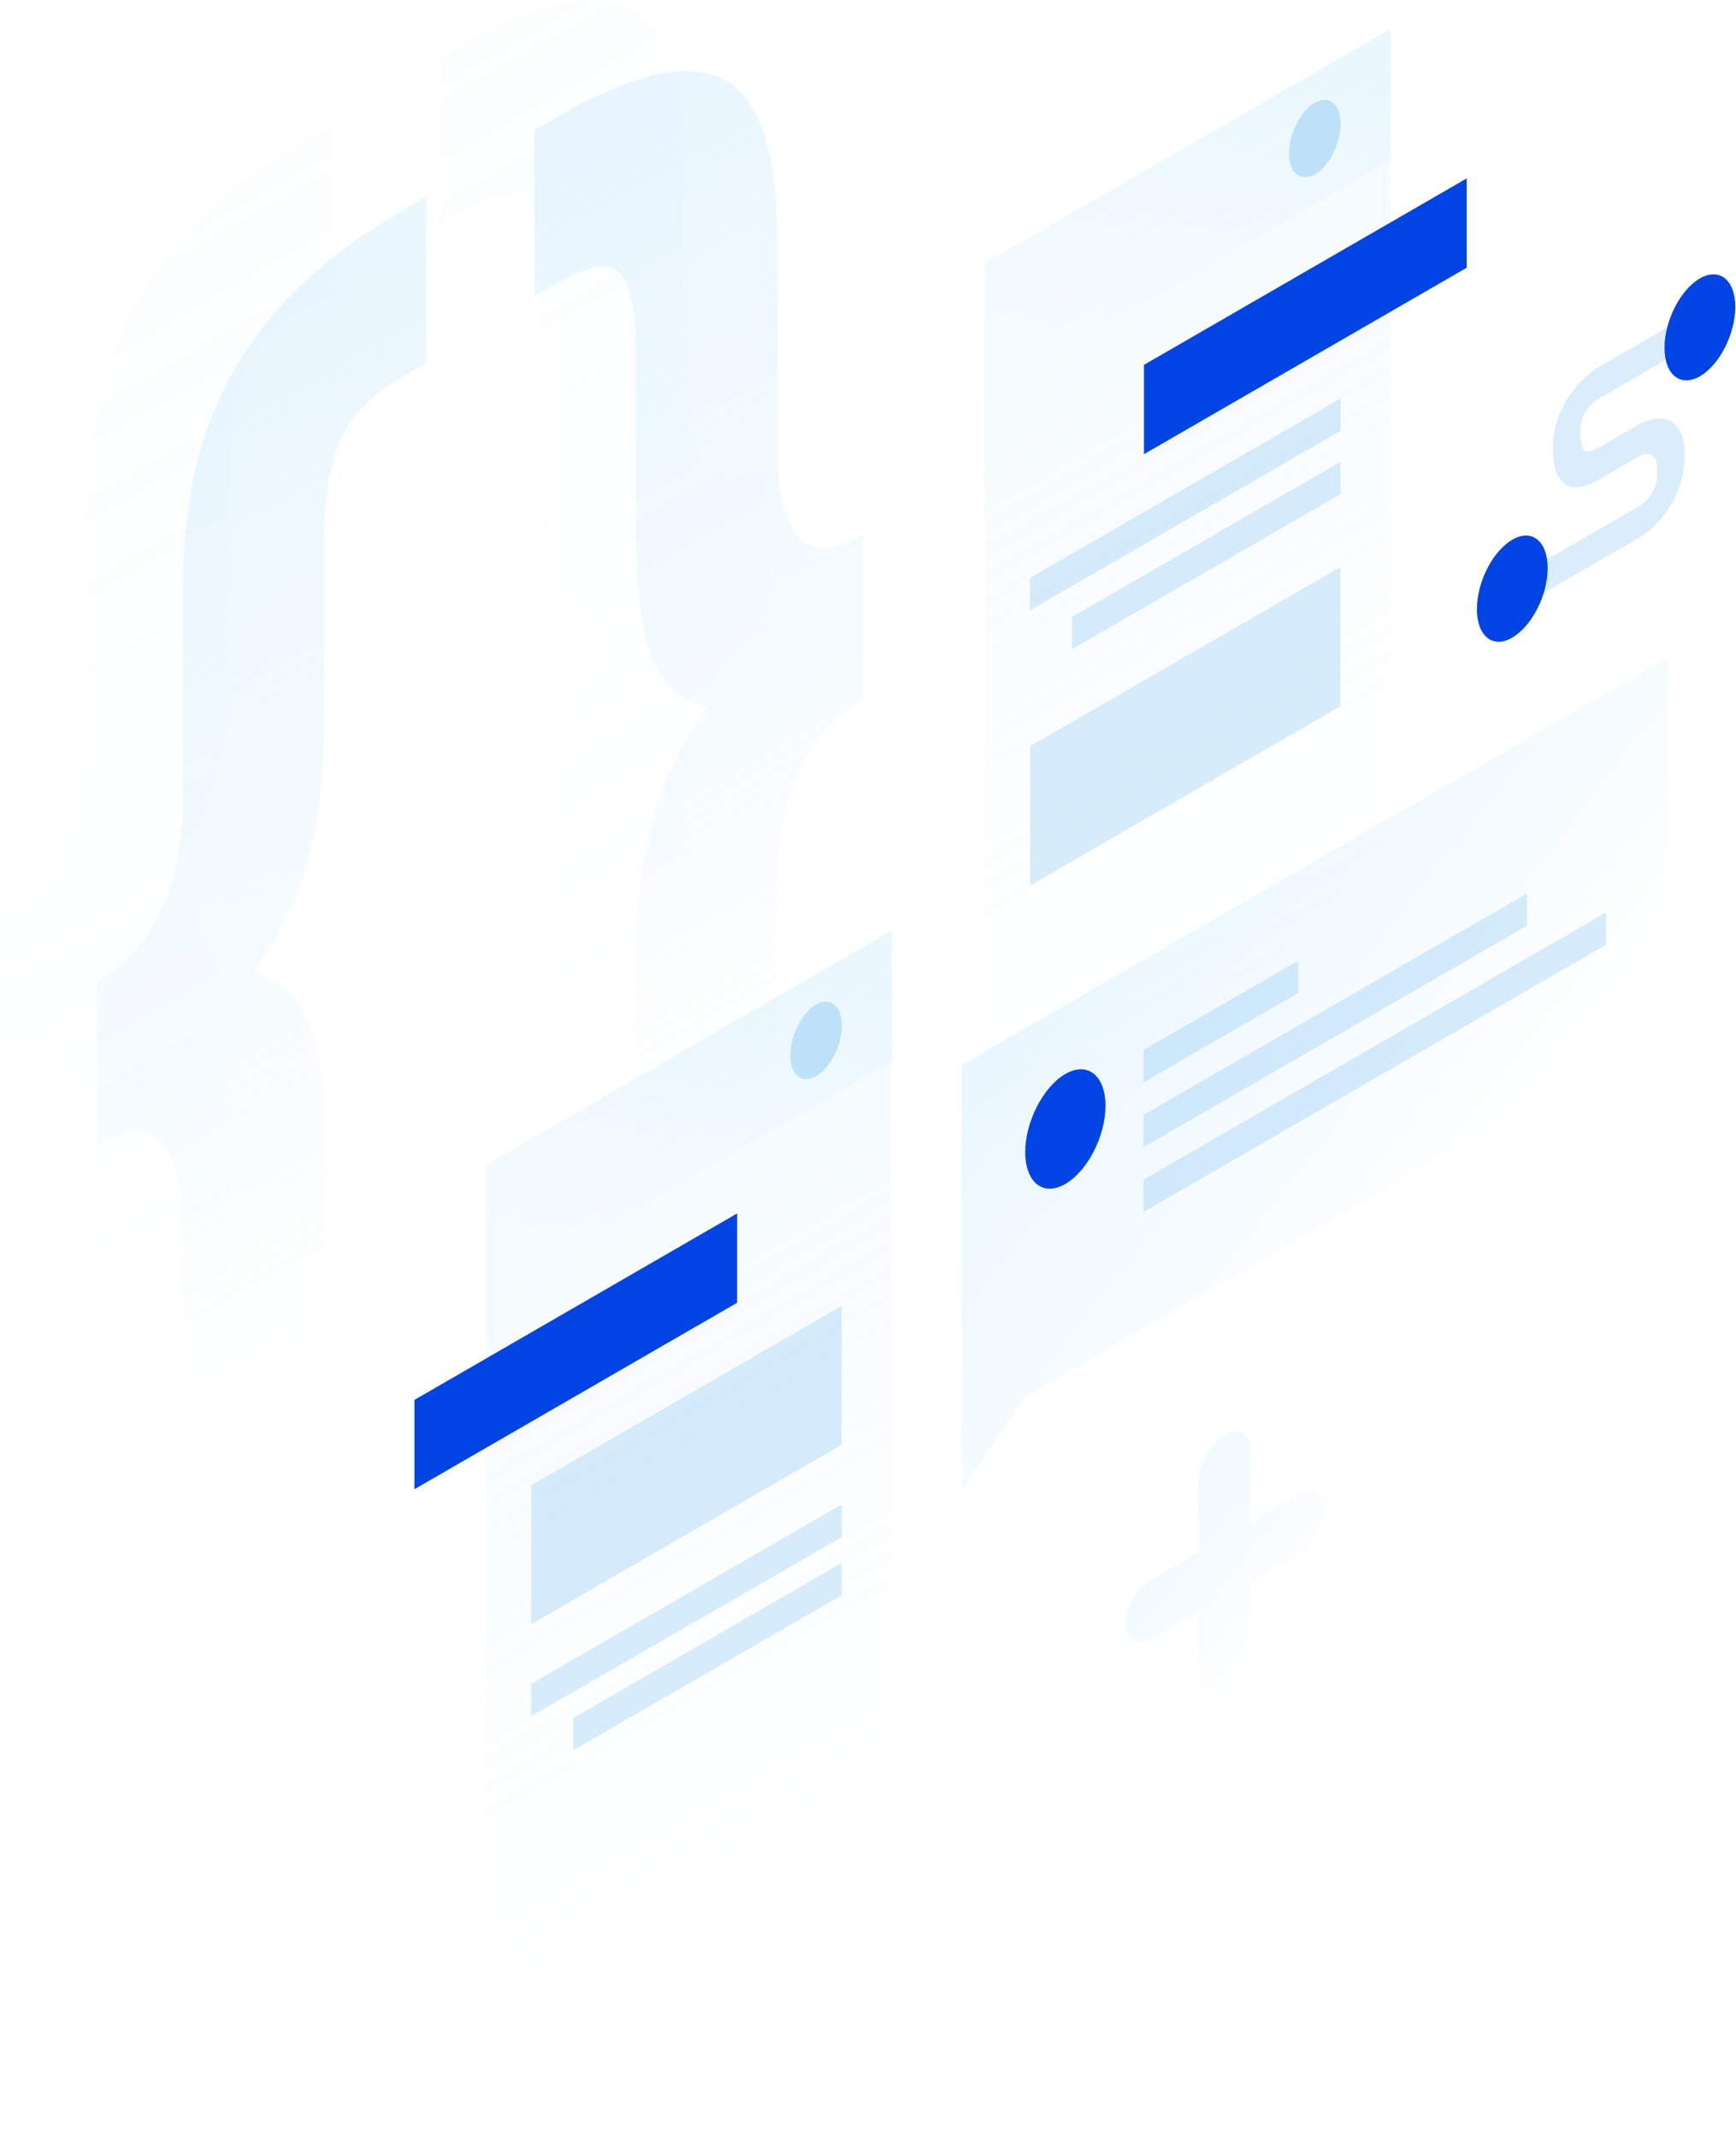 <?xml version="1.0" encoding="utf-8"?>
<!-- Generator: Adobe Illustrator 22.1.0, SVG Export Plug-In . SVG Version: 6.00 Build 0)  -->
<svg version="1.1" id="Слой_1" xmlns="http://www.w3.org/2000/svg" xmlns:xlink="http://www.w3.org/1999/xlink" x="0px" y="0px"
	 viewBox="0 0 731 900" style="enable-background:new 0 0 731 900;" xml:space="preserve">
<style type="text/css">
	.st0{opacity:7.000000e-02;fill:url(#SVGID_1_);enable-background:new    ;}
	.st1{opacity:7.000000e-02;fill:url(#SVGID_2_);enable-background:new    ;}
	.st2{opacity:0.4;fill:url(#SVGID_3_);enable-background:new    ;}
	.st3{opacity:0.4;fill:url(#SVGID_4_);enable-background:new    ;}
	.st4{opacity:0.15;fill:url(#SVGID_5_);enable-background:new    ;}
	.st5{fill:rgb(0, 68, 227);}
	.st6{opacity:0.15;fill:#0088e3;enable-background:new    ;}
	.st7{opacity:0.2;fill:url(#SVGID_6_);enable-background:new    ;}
	.st8{opacity:0.2;fill:#0088e3;enable-background:new    ;}
	.st9{opacity:0.15;fill:url(#SVGID_7_);enable-background:new    ;}
	.st10{fill:rgb(0, 68, 227);}
	.st11{opacity:0.2;fill:url(#SVGID_8_);enable-background:new    ;}
	.st12{opacity:0.3;fill:url(#SVGID_9_);enable-background:new    ;}
	.st13{fill:rgb(0, 68, 227);}
	.st14{opacity:0.2;fill:url(#SVGID_10_);enable-background:new    ;}
</style>
<linearGradient id="SVGID_1_" gradientUnits="userSpaceOnUse" x1="-61.944" y1="826.881" x2="184.686" y2="399.433" gradientTransform="matrix(1 0 0 -1 0 900)">
	<stop  offset="0" style="stop-color:rgb(188, 228, 255)"/>
	<stop  offset="1" style="stop-color:rgb(188, 228, 255);stop-opacity:0"/>
</linearGradient>
<path class="st0" d="M1,452.5c12.7-7.4,21.9-7.6,27.6-0.6c5.7,6.9,8.5,18.6,8.5,35.1l0,88.9c0,16.9,1.6,30.9,4.7,42
	c3.1,11.5,8.4,19.7,15.7,24.5c7.1,4.9,16.7,6.2,28.9,3.9c11.9-2.2,26.8-8.4,44.6-18.7l8.5-4.9l0-70l-10.6,6.1
	c-12.7,7.4-21.2,8.3-25.5,2.9c-4.5-5.2-6.8-16.1-6.8-32.6l0-78.3c0-20.4-2-36.5-6-48.4c-4-11.8-11.9-19.4-23.8-22.8
	c11.9-17.1,19.8-33.8,23.8-50.2c4-16.4,5.9-34.8,5.9-55.2l0-78.3c0-16.5,2.3-29.9,6.8-40.4c4.2-10.3,12.7-19.1,25.5-26.5l10.6-6.1
	l0-70l-8.5,4.9C113,68.2,98.1,79.1,86.3,90.7c-12.2,11.7-21.8,24.2-28.9,37.3c-7.4,13.3-12.6,27.5-15.7,42.6
	C38.6,185.3,37,201.1,37,218l0,88.9c0,16.5-2.8,31.5-8.5,44.9c-5.7,13.5-14.9,23.9-27.6,31.2L1,452.5z"/>
<linearGradient id="SVGID_2_" gradientUnits="userSpaceOnUse" x1="56.644" y1="897.153" x2="303.274" y2="469.705" gradientTransform="matrix(1 0 0 -1 0 900)">
	<stop  offset="0" style="stop-color:rgb(188, 228, 255)"/>
	<stop  offset="1" style="stop-color:rgb(188, 228, 255);stop-opacity:0"/>
</linearGradient>
<path class="st1" d="M323.5,195c-12.7,7.4-21.9,7.6-27.6,0.6c-5.7-6.9-8.5-18.6-8.5-35.1l0-88.9c0-16.9-1.6-30.9-4.7-42
	c-3.1-11.5-8.2-19.8-15.3-24.7c-7.4-4.8-17-6.1-28.9-3.9c-12.2,2.3-27.2,8.6-45,18.9l-8.5,4.9l0,70l10.6-6.1
	c12.7-7.4,21.4-8.4,25.9-3.2c4.2,5.4,6.4,16.3,6.4,32.8l0,78.3c0,20.4,2,36.5,6,48.4c4,11.8,11.9,19.4,23.8,22.8
	c-11.9,17.1-19.8,33.8-23.8,50.2c-4,16.4-5.9,34.8-5.9,55.2l0,78.3c0,16.5-2.1,29.9-6.4,40.2c-4.5,10.5-13.2,19.4-25.9,26.7
	l-10.6,6.1l0,70l8.5-4.9c17.8-10.3,32.8-21.3,45-33c11.9-11.6,21.5-24,28.9-37.3c7.1-13.1,12.2-27.2,15.3-42.4
	c3.1-14.7,4.7-30.6,4.7-47.4l0-88.9c0-16.5,2.8-31.5,8.5-44.9c5.7-13.5,14.9-23.9,27.6-31.2L323.5,195z"/>
<linearGradient id="SVGID_3_" gradientUnits="userSpaceOnUse" x1="-21.944" y1="796.881" x2="224.687" y2="369.434" gradientTransform="matrix(1 0 0 -1 0 900)">
	<stop  offset="0" style="stop-color:rgb(188, 228, 255)"/>
	<stop  offset="1" style="stop-color:rgb(188, 228, 255);stop-opacity:0"/>
</linearGradient>
<path class="st2" d="M41,482.5c12.7-7.4,21.9-7.6,27.6-0.6c5.7,6.9,8.5,18.6,8.5,35.1l0,88.9c0,16.9,1.6,30.9,4.7,42
	c3.1,11.5,8.4,19.7,15.7,24.5c7.1,4.9,16.7,6.2,28.9,3.9c11.9-2.2,26.8-8.4,44.6-18.7l8.5-4.9l0-70l-10.6,6.1
	c-12.7,7.4-21.2,8.3-25.5,2.9c-4.5-5.2-6.8-16.1-6.8-32.6l0-78.3c0-20.4-2-36.5-6-48.4c-4-11.8-11.9-19.4-23.8-22.8
	c11.9-17.1,19.8-33.8,23.8-50.2c4-16.4,5.9-34.8,5.9-55.2l0-78.3c0-16.5,2.3-29.9,6.8-40.4c4.2-10.3,12.7-19.1,25.5-26.5l10.6-6.1
	l0-70l-8.5,4.9c-17.8,10.3-32.7,21.2-44.6,32.8c-12.2,11.7-21.8,24.2-28.9,37.3c-7.4,13.3-12.6,27.5-15.7,42.6
	C78.6,215.3,77,231.1,77,248l0,88.9c0,16.5-2.8,31.5-8.5,44.9S53.7,405.7,40.9,413L41,482.5z"/>
<linearGradient id="SVGID_4_" gradientUnits="userSpaceOnUse" x1="96.644" y1="867.153" x2="343.274" y2="439.705" gradientTransform="matrix(1 0 0 -1 0 900)">
	<stop  offset="0" style="stop-color:rgb(188, 228, 255)"/>
	<stop  offset="1" style="stop-color:rgb(188, 228, 255);stop-opacity:0"/>
</linearGradient>
<path class="st3" d="M363.5,225c-12.7,7.4-21.9,7.6-27.6,0.6c-5.7-6.9-8.5-18.6-8.5-35.1l0-88.9c0-16.9-1.6-30.9-4.7-42
	c-3.1-11.5-8.2-19.8-15.3-24.7c-7.4-4.8-17-6.1-28.9-3.9c-12.2,2.3-27.2,8.6-45,18.9l-8.5,4.9l0,70l10.6-6.1
	c12.7-7.4,21.4-8.4,25.9-3.2c4.2,5.4,6.4,16.3,6.4,32.8l0,78.3c0,20.4,2,36.5,6,48.4c4,11.8,11.9,19.4,23.8,22.8
	c-11.9,17.1-19.8,33.8-23.8,50.2c-4,16.4-5.9,34.8-5.9,55.2l0,78.3c0,16.5-2.1,29.9-6.4,40.2c-4.5,10.5-13.2,19.4-25.9,26.7
	l-10.6,6.1l0,70l8.5-4.9c17.8-10.3,32.8-21.3,45-33c11.9-11.6,21.5-24,28.9-37.3c7.1-13.1,12.2-27.2,15.3-42.4
	c3.1-14.7,4.7-30.6,4.7-47.4l0-88.9c0-16.5,2.8-31.5,8.5-44.9c5.7-13.5,14.9-23.9,27.6-31.2L363.5,225z"/>
<linearGradient id="SVGID_5_" gradientUnits="userSpaceOnUse" x1="411.469" y1="787.347" x2="574.737" y2="504.484" gradientTransform="matrix(1 0 0 -1 0 900)">
	<stop  offset="0" style="stop-color:rgb(188, 228, 255)"/>
	<stop  offset="1" style="stop-color:rgb(188, 228, 255);stop-opacity:0"/>
</linearGradient>
<path class="st4" d="M585.5,12.2l-170.9,98.7l0.1,409.3l170.9-98.7L585.5,12.2z"/>
<path class="st5" d="M617.6,75.1l-135.9,78.5l0,37.6l135.9-78.5L617.6,75.1z"/>
<path class="st6" d="M564.4,238.7l-130.6,75.4l0,58.6l130.6-75.4L564.4,238.7z"/>
<path class="st6" d="M564.5,167.8l-130.8,75.5l0,13.6l130.8-75.5L564.5,167.8z"/>
<path class="st6" d="M564.5,194.4l-113.1,65.3l0,13.6L564.5,208L564.5,194.4z"/>
<linearGradient id="SVGID_6_" gradientUnits="userSpaceOnUse" x1="526.833" y1="886.965" x2="474.82" y2="739.487" gradientTransform="matrix(1 0 0 -1 0 900)">
	<stop  offset="0" style="stop-color:rgb(188, 228, 255)"/>
	<stop  offset="1" style="stop-color:rgb(188, 228, 255);stop-opacity:0"/>
</linearGradient>
<path class="st7" d="M585.5,12.2l-170.9,98.7l0,54.9l170.9-98.7L585.5,12.2z"/>
<path class="st8" d="M542.8,64.6c0,8.3,4.9,12.2,10.9,8.8c6-3.5,10.8-13,10.8-21.3c0-8.3-4.9-12.2-10.9-8.8
	C547.6,46.8,542.8,56.3,542.8,64.6z"/>
<linearGradient id="SVGID_7_" gradientUnits="userSpaceOnUse" x1="201.477" y1="407.822" x2="364.745" y2="124.959" gradientTransform="matrix(1 0 0 -1 0 900)">
	<stop  offset="0" style="stop-color:rgb(188, 228, 255)"/>
	<stop  offset="1" style="stop-color:rgb(188, 228, 255);stop-opacity:0"/>
</linearGradient>
<path class="st9" d="M375.5,391.7l-170.9,98.7l0.1,409.3l170.9-98.7L375.5,391.7z"/>
<path class="st10" d="M310.4,510.8l-135.9,78.5l0,37.6l135.9-78.5L310.4,510.8z"/>
<path class="st6" d="M354.4,549.7l-130.7,75.5l0,58.5l130.7-75.5L354.4,549.7z"/>
<path class="st6" d="M354.5,633.3l-130.8,75.5l0,13.6L354.5,647L354.5,633.3z"/>
<path class="st6" d="M354.5,657.9l-113.1,65.3l0,13.6l113.1-65.3L354.5,657.9z"/>
<linearGradient id="SVGID_8_" gradientUnits="userSpaceOnUse" x1="316.841" y1="507.439" x2="264.828" y2="359.962" gradientTransform="matrix(1 0 0 -1 0 900)">
	<stop  offset="0" style="stop-color:rgb(188, 228, 255)"/>
	<stop  offset="1" style="stop-color:rgb(188, 228, 255);stop-opacity:0"/>
</linearGradient>
<path class="st11" d="M375.5,391.7l-170.9,98.7l0,54.9l170.9-98.7L375.5,391.7z"/>
<path class="st8" d="M332.8,444.2c0,8.3,4.9,12.2,10.9,8.8c6-3.5,10.8-13,10.8-21.3c0-8.3-4.9-12.2-10.9-8.8
	C337.6,426.3,332.8,435.9,332.8,444.2z"/>
<linearGradient id="SVGID_9_" gradientUnits="userSpaceOnUse" x1="469.938" y1="513.668" x2="623.589" y2="393.364" gradientTransform="matrix(1 0 0 -1 0 900)">
	<stop  offset="0" style="stop-color:rgb(188, 228, 255)"/>
	<stop  offset="1" style="stop-color:rgb(188, 228, 255);stop-opacity:0"/>
</linearGradient>
<path class="st12" d="M405,448.4l297.6-171.8l-0.1,155.1L431.2,588.4L405,627.3L405,448.4z"/>
<path class="st6" d="M481.5,442l65.2-37.6l0,13.6l-65.2,37.6L481.5,442z"/>
<path class="st6" d="M481.5,469.3L643,376.1l0,13.6l-161.5,93.2L481.5,469.3z"/>
<path class="st6" d="M481.5,496.6l194.8-112.5l0,13.6L481.5,510.2L481.5,496.6z"/>
<path class="st10" d="M465.5,465.5c0,12.8-7.6,27.5-16.9,32.9c-9.3,5.4-16.9-0.6-16.9-13.4c0-12.8,7.6-27.5,16.9-32.9
	C457.9,446.7,465.5,452.7,465.5,465.5z"/>
<path class="st6" d="M673.2,167.8l39.4-22.8l0-13.3l-39.4,22.8c-3.2,1.9-7.9,5.6-11.9,11.4c-4.3,6.2-7.4,14-7.4,22.5
	c0,9.4,2.4,14.7,6.9,16.3c4.3,1.4,9.3-1,12.4-2.8l16.2-9.4l0.1-0.1c1.4-0.8,3.6-1.6,5.3-1.1c1.4,0.4,3.1,1.9,3.1,7.1
	c0,5.2-1.6,8.4-3,10.3c-1.7,2.4-3.9,4.1-5.3,4.8l-0.2,0.1l-49.6,28.6l0,13.3l49.3-28.5c3.4-1.8,8.3-5.5,12.5-11.4
	c4.6-6.5,7.8-14.7,7.8-23.9c0-9.1-3.2-13.8-7.7-15.1c-4.2-1.2-9.1,0.6-12.5,2.6l-16.1,9.3c-2.3,1.3-4.1,1.9-5.2,1.5
	c-0.9-0.3-2.5-1.6-2.5-8.3c0-4.4,1.4-7.2,2.8-9.2C669.8,170.3,671.9,168.5,673.2,167.8z"/>
<path class="st13" d="M700.9,146.4c0,11.4,6.7,16.7,14.9,12c8.2-4.7,14.9-17.8,14.9-29.2c0-11.4-6.7-16.7-14.9-12
	C707.5,122,700.9,135.1,700.9,146.4z"/>
<path class="st13" d="M621.9,256.4c0,11.4,6.7,16.8,14.9,12s14.9-17.8,14.9-29.2s-6.7-16.8-14.9-12
	C628.5,232,621.9,245.1,621.9,256.4z"/>
<linearGradient id="SVGID_10_" gradientUnits="userSpaceOnUse" x1="494.71" y1="256.937" x2="547.083" y2="215.632" gradientTransform="matrix(1 0 0 -1 0 900)">
	<stop  offset="0" style="stop-color:rgb(188, 228, 255)"/>
	<stop  offset="1" style="stop-color:rgb(188, 228, 255);stop-opacity:0"/>
</linearGradient>
<path class="st14" d="M515.6,604.1c-6,3.5-10.8,11.8-10.8,18.8l0,30.5l-20.2,11.6c-6,3.5-10.8,11.8-10.8,18.8
	c0,6.9,4.9,9.7,10.8,6.3l20.2-11.6l0,30.5c0,6.9,4.9,9.7,10.8,6.3c6-3.5,10.8-11.8,10.8-18.8l0-30.5l20.2-11.6
	c6-3.5,10.8-11.8,10.8-18.8c0-6.9-4.9-9.7-10.8-6.3l-20.2,11.6l0-30.5C526.4,603.4,521.6,600.6,515.6,604.1z"/>
</svg>
